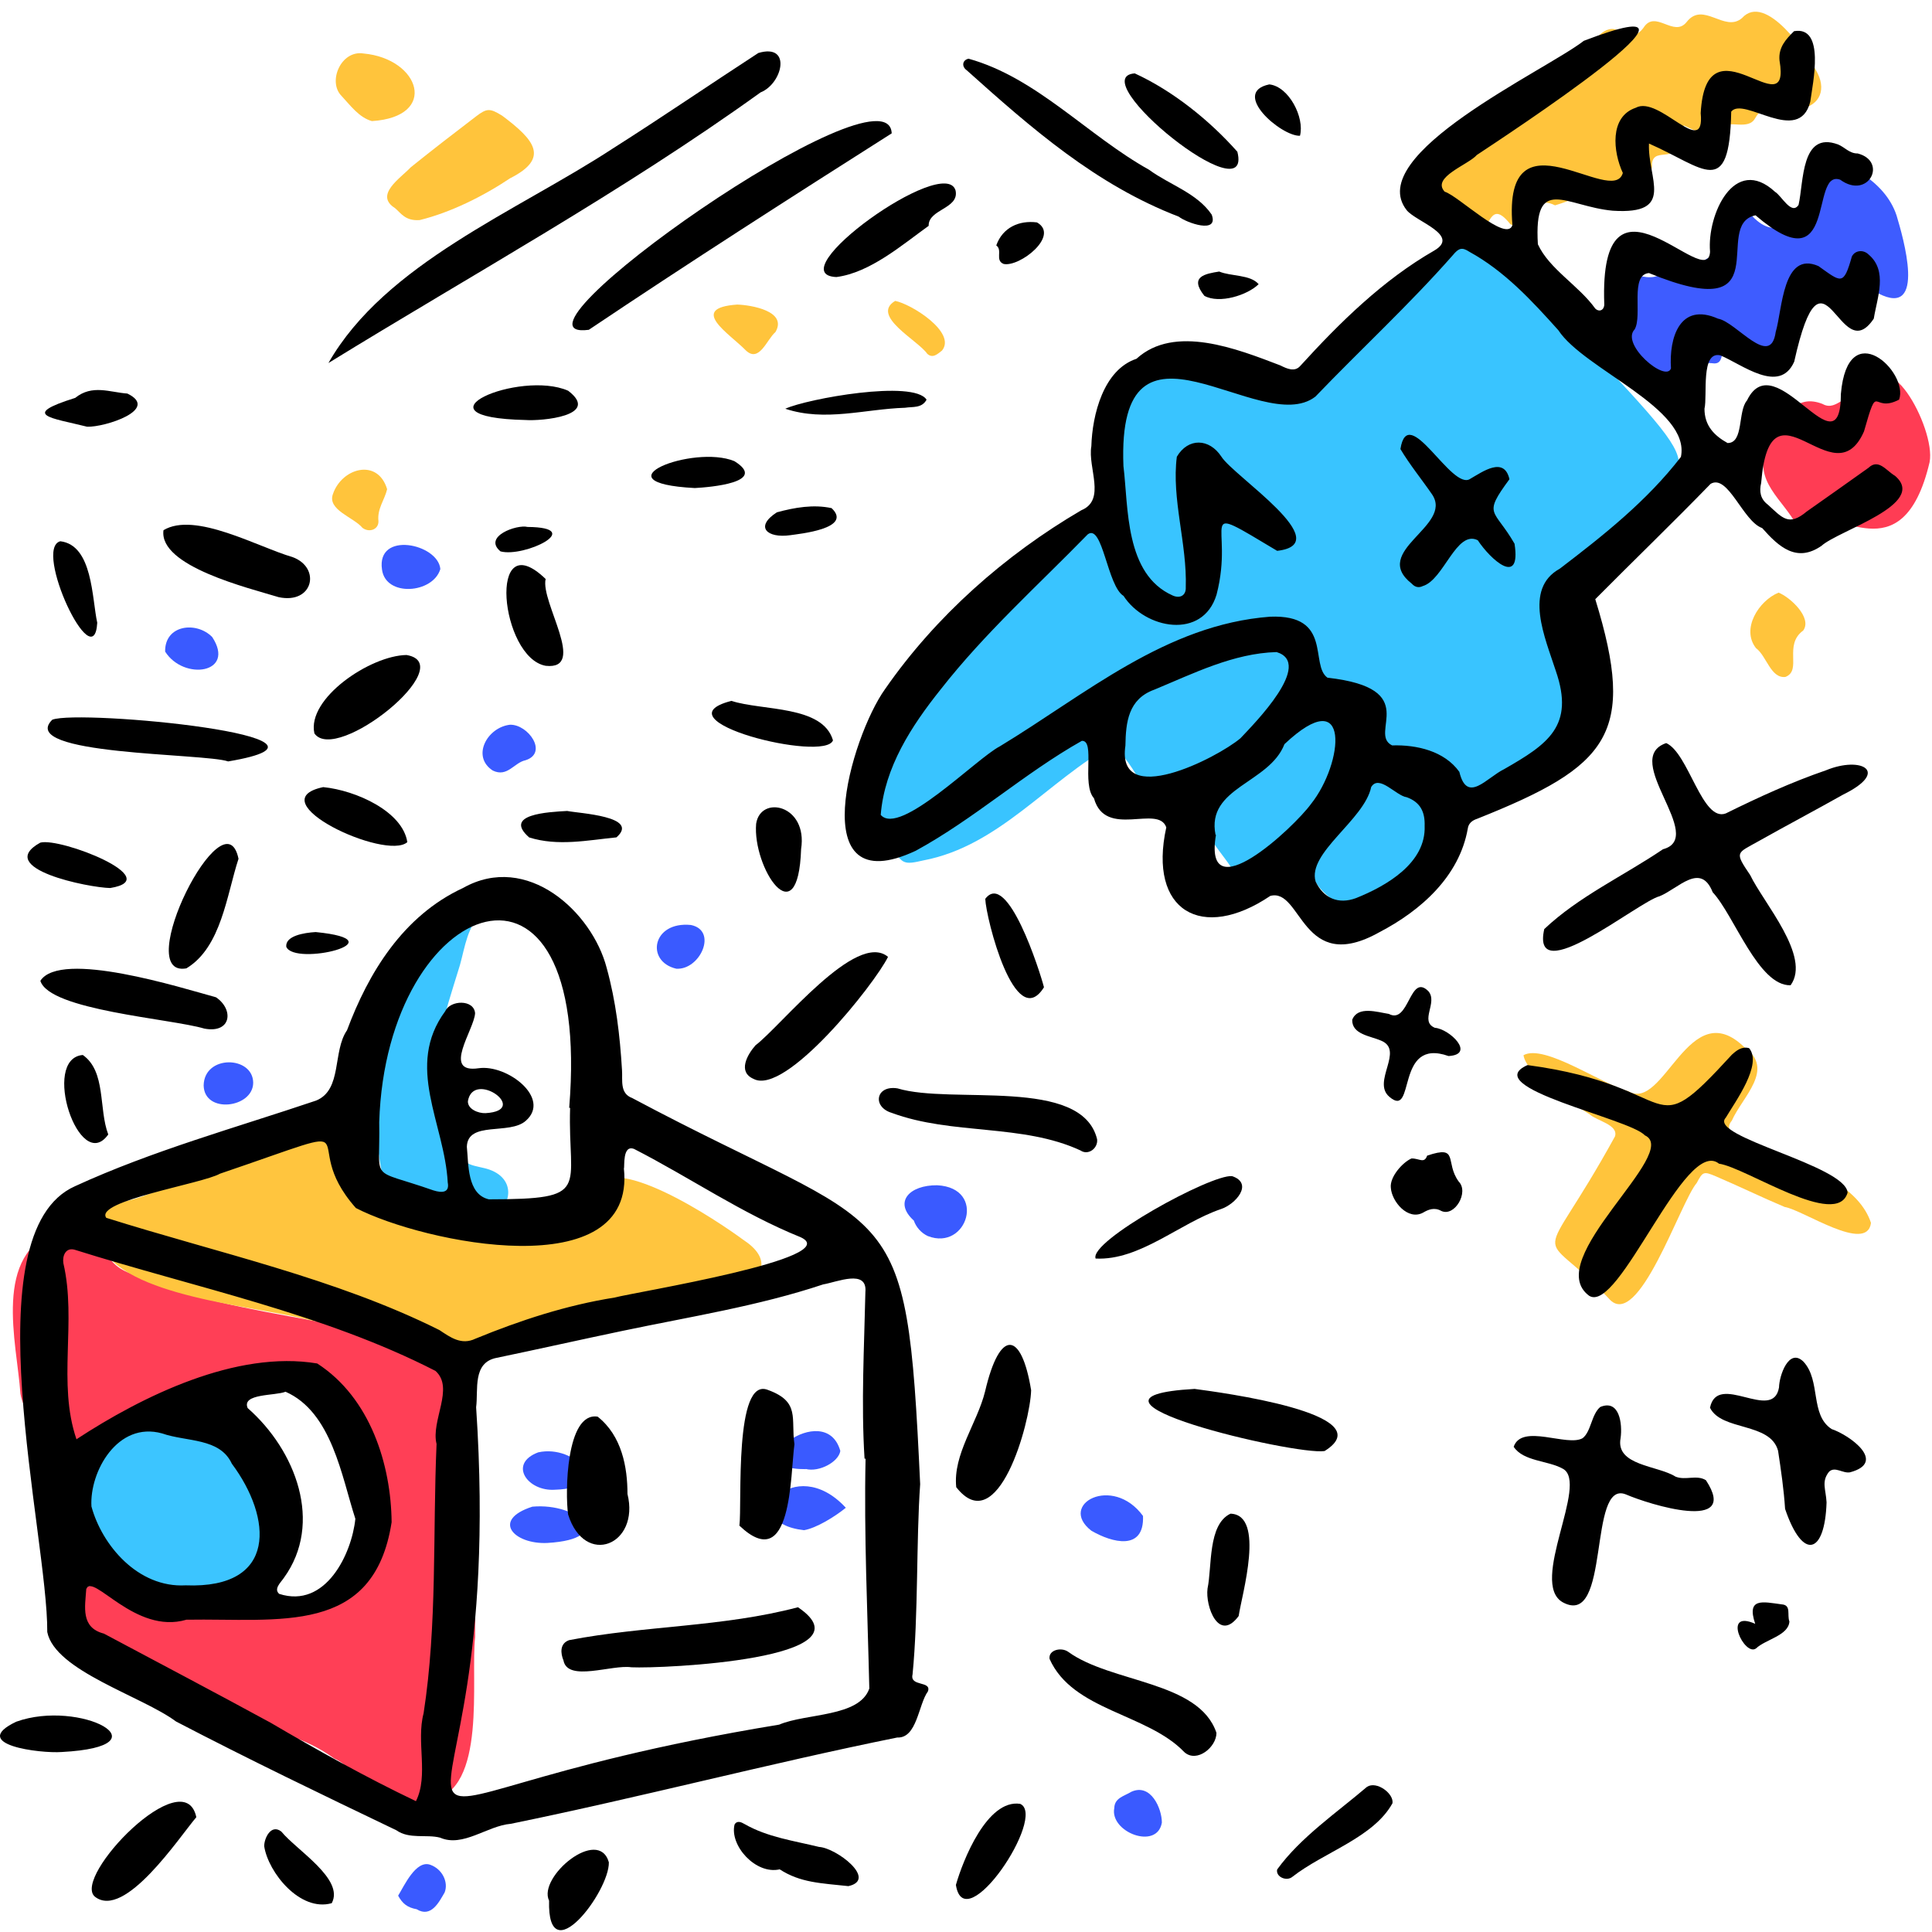 <svg viewBox="0 -13 1053 1053" xmlns="http://www.w3.org/2000/svg" overflow="visible" xmlns:xlink="http://www.w3.org/1999/xlink" width="1053px" height="1053px"><g id="Master/Composition/Color Comp" stroke="none" stroke-width="1" fill="none" fill-rule="evenodd"><g id="Color/Bottom" transform="scale(1 1)"><g id="Color/Bottom/Robot" stroke="none" stroke-width="1" fill="none" fill-rule="evenodd"><g id="Color" transform="translate(7, 284)"><path d="M53.297,487.405 C33.889,491.039 7.449,482.519 4.144,462.614 C2.172,434.535 -11.479,386.185 24.791,373.681 C57.395,369.08 41.677,388.996 64.25,397.106 C95.386,410.835 129.371,416.49 162.987,422.688 C180.799,425.786 198.257,431.397 216.849,429.308 C221.828,428.749 225.958,430.815 229.588,433.799 C249.84,456.898 244.999,491.341 247.271,519.472 C250.498,544.677 252.309,569.945 251.957,595.343 C249.376,618.144 258.648,678.562 228.075,684.19 C218.558,687.306 213.837,699.478 202.968,691.116 C188.402,685.099 189.608,667.693 175.166,661.455 C143.899,638.435 100.884,644.156 69.044,622.451 C54.473,602.999 28.202,602.875 26.316,585.806 C44.582,549.49 53.831,576.301 84.681,576.24 L83.931,576.544 C103.683,577.772 121.446,589.191 142.313,580.107 C159.561,576.19 176.375,571.743 190.231,560.886 C220.299,543.704 189.79,480.579 176.477,458.447 C160.151,438.621 72.955,476.236 53.297,487.405" id="Fill-1" fill="#FF3F56"/><path d="M228.681,433.722 C225.045,430.715 220.907,428.635 215.919,429.198 C197.293,431.302 179.803,425.649 161.961,422.53 C132.448,414.756 59.852,409.816 48.081,381.444 C39.338,371.976 41.855,360.647 55.808,358.566 C69.732,357.171 81.092,350.353 93.492,345.868 C116.674,337.608 139.167,327.726 162.252,319.228 C176.818,313.682 187.39,328.102 184.754,338.927 C186.112,347.704 189.766,350.154 201.651,350.57 L201.579,350.47 C194.734,359.422 230.369,367.268 237.372,365.355 C238.701,376.737 250.175,366.723 256.859,368.185 C261.506,378.222 271.939,371.554 280.347,371.145 C289.083,370.488 292.634,380.498 301.199,376.07 C319.856,371.484 321.429,369.592 315.552,352.495 C324.013,327.667 385.12,369.065 398.488,379.013 C416.266,390.699 406.67,403.381 389.806,405.831 C348.123,412.479 307.181,421.856 266.924,433.851 C254.386,439.454 242.145,432.147 228.681,433.722" id="Fill-3" fill="#FFC53E"/><path d="M53.151,487.166 C69.603,475.793 80.744,479.305 99.094,480.282 C111.468,480.305 123.269,485.455 132.421,491.662 C146.41,505.834 146.675,524.557 145.629,542.787 C145.363,571.977 108.256,574.955 84.025,576 C84.028,576.003 84.505,575.869 84.505,575.869 C63.872,574.875 40.77,567.127 38.449,545.698 C36.336,524.575 33.705,502.343 53.151,487.166" id="Fill-5" fill="#3CC5FF"/><path d="M257.448,368 C236.002,359.285 234.61,371.901 206.413,357.734 C207.186,354.56 207.666,351.499 203.163,350.375 C192.2,310.187 199.213,264.561 219.304,226.548 C226.555,216.613 234.693,190.471 250.863,197.048 C253.213,198.223 255.226,200.521 253.366,202.913 C246.436,211.828 245.958,222.738 242.532,232.705 C237.899,248.043 221.414,296.09 233.58,307.368 C244.798,311.471 246.487,319.638 245.43,329.599 C242.956,338.805 252.989,338.084 259.734,340.472 C275.632,346.119 271.651,363.353 257.448,368" id="Fill-7" fill="#3CC5FF"/><path d="M503.8,349.002 C531.009,350.402 520.238,385.088 498.688,376.691 C495.153,375.061 492.29,371.86 491.067,368.249 C479.834,358.141 488.693,348.844 503.8,349.002" id="Fill-9" fill="#3A5AFF"/><path d="M431.231,537 C393.371,532.721 425.65,494.025 454,524.779 C448.108,529.577 438.003,535.845 431.231,537" id="Fill-11" fill="#3A5AFF"/><path d="M615.975,529.246 C616.746,548.427 599.217,543.944 587.804,537.27 C569.337,522.92 599.387,506.537 615.975,529.246" id="Fill-13" fill="#3A5AFF"/><path d="M291.268,543.964 C273.11,544.786 260.557,531.418 283.16,524.178 C308.419,521.924 329.02,541.761 291.268,543.964" id="Fill-15" fill="#3A5AFF"/><path d="M201.201,13.409 C198.104,-7.853 231.817,-0.663 233,13.143 C229.03,26.547 203.176,28.557 201.201,13.409" id="Fill-17" fill="#3A5AFF"/><path d="M270.961,98.004 C280.884,97.719 291.917,113.383 279.431,117.357 C273.19,118.634 269.557,126.854 261.556,122.963 C249.775,115.289 258.548,99.405 270.961,98.004" id="Fill-19" fill="#3A5AFF"/><path d="M432.134,503.729 C392.312,504.114 442.73,464.504 451,493.809 C450.093,499.789 439.49,505.518 432.134,503.636 L432.134,503.729 Z" id="Fill-21" fill="#3A5AFF"/><path d="M295.546,514.943 C280.568,516.05 269.759,500.772 286.349,494.572 C306.962,490.022 327.242,514.068 295.546,514.943" id="Fill-23" fill="#3A5AFF"/><path d="M626.255,696.367 C623.702,711.563 597.706,701.578 600.322,688.427 C600.448,682.888 605.794,681.925 609.499,679.626 C620.22,674.632 626.285,688.77 626.255,696.367" id="Fill-25" fill="#3A5AFF"/><path d="M131,293.102 C130.98,306.945 104.338,310.285 104,294.616 C104.273,277.739 130.856,278.361 131,293.102" id="Fill-28" fill="#3A5AFF"/><path d="M83.003,58.136 C82.738,43.505 100.055,41.457 108.654,50.196 C121.688,70.045 93.13,74.171 83.003,58.136" id="Fill-30" fill="#3A5AFF"/><path d="M210,736.201 C213.263,730.911 219.706,716.523 227.542,719.369 C234.127,721.72 237.515,728.911 235.347,734.439 C232.306,739.612 228.016,748.446 220.095,743.59 C215.071,742.675 212.38,740.576 210,736.201" id="Fill-32" fill="#3A5AFF"/><path d="M369.549,207.141 C384.409,210.146 374.562,231.804 361.606,230.977 C344.766,227.087 348.393,205.035 369.549,207.141" id="Fill-34" fill="#3A5AFF"/></g><g id="Ink" transform="translate(0, 198)" fill="#000"><path d="M264.643,395.698 C289.404,394.277 257.97,371.748 255.024,389.167 C254.82,393.474 260.658,395.886 264.643,395.698 M193.68,616.782 C186.192,593.803 180.886,558.645 155.622,547.537 C150.103,549.833 131.537,548.406 134.984,556.439 C161.29,579.517 176.286,619.143 154.758,648.943 C152.962,651.597 149.079,654.972 152.163,657.71 C177.562,665.942 191.763,635.719 193.68,616.782 M101.216,653.058 C151.435,655.042 148.347,616.219 126.345,586.739 C119.78,572.526 101.611,574.928 88.357,570.256 C64.023,563.495 48.738,591.2 49.84,610.058 C55.516,631.077 75.147,654.537 101.216,653.058 M310.723,392.813 C310.558,392.813 310.392,392.811 310.227,392.811 C323.136,235.675 210.569,276.984 206.685,400.594 C207.367,434.356 200.484,425.25 236.127,437.764 C241.103,439.365 245.097,438.972 244.031,433.504 C242.332,401.25 220.494,370.225 242.692,340.091 C245.369,334.058 258.328,333.553 258.938,341.247 C258.444,350.29 240.592,374.242 260.89,371.218 C276.444,368.993 300.546,387.574 286.601,399.845 C277.773,407.793 254.847,399.718 254.447,414.035 C255.405,423.279 254.489,439.898 266.435,442.674 C323.225,442.617 309.355,437.461 310.723,392.813 M340.046,425.888 C346.849,490.536 230.878,466.512 193.973,447.411 C159.887,409.002 209.152,398.364 119.887,428.699 C110.345,434.165 51.342,443.513 57.915,452.752 C118.49,471.845 183.164,485.763 239.508,513.936 C245.465,517.887 251.482,522.341 259.178,518.605 C283.558,508.614 308.653,500.383 335.034,496.199 C345.45,493.337 461.212,474.724 436.368,463.321 C404.349,450.387 376.132,430.863 345.641,415.23 C339.099,412.662 340.541,425.029 340.046,425.888 M41.678,573.439 C77.74,549.839 128.855,524.766 172.901,532.137 C201.919,550.906 213.138,587.373 213.444,618.666 C203.777,680.788 152.193,670.912 101.594,671.792 C73.527,680.118 50.586,645.843 47.008,655.122 C46.384,664.676 43.839,676.079 56.603,679.361 C86.882,695.504 117.277,711.464 147.383,727.878 C173.255,743.045 199.454,757.69 226.7,770.693 C233.748,756.682 226.751,738.253 230.87,722.823 C238.401,674.177 235.807,624.965 237.938,576 C234.734,563.306 247.821,545.499 237.337,536.179 C176.488,504.958 106.429,490.839 40.691,470.139 C35.681,468.754 33.916,473.655 34.54,477.497 C41.9,509.126 31.183,542.792 41.678,573.439 M471.762,584.015 C471.575,584.017 471.389,584.02 471.202,584.021 C469.31,553.754 471.011,523.48 471.663,493.199 C472.805,480.506 456.198,487.787 448.655,489.038 C413.196,500.862 376.062,506.639 339.407,514.346 C316.516,519.125 293.717,524.281 270.821,529.04 C257.306,531.528 260.778,546.574 259.503,555.99 C278.187,835.475 150.407,774.042 424.697,728.974 C439.432,722.688 468.424,724.956 473.803,709.295 C472.85,667.526 470.864,625.82 471.762,584.015 M501.517,597.918 C499.336,628.747 500.553,669.356 497.368,701.614 C495.708,708.48 507.916,704.906 505.739,710.875 C500.518,717.993 499.855,736.477 489.022,736.003 C420.144,749.911 348.564,768.7 278.338,783.033 C265.509,784.136 252.352,796.015 239.886,790.586 C232.446,788.626 223.067,791.56 216.019,786.543 C175.74,767.251 135.467,747.865 95.955,727.278 C77.394,713.445 29.983,699.68 25.759,678.511 C26.134,625.728 -16.229,460.857 40.913,435.509 C83.016,416.153 128.24,403.725 172.299,388.843 C186.677,382.986 181.14,362.061 189.136,350.524 C200.739,319.446 219.5,288.187 252.465,272.923 C287.31,253.351 322.705,286.021 330.652,316.511 C335.705,334.772 337.884,353.411 339.011,372.176 C339.423,377.645 337.648,384.916 344.559,387.463 C489.382,464.605 493.969,435.435 501.517,597.918" id="Fill-1"/><path d="M489.182,382.203 C518.734,391.176 589.636,375.631 597.953,409.918 C598.56,414.828 593.121,418.929 588.915,416.042 C557.269,401.351 518.994,407.772 486.039,395.555 C475.269,392.333 477.282,380.297 489.182,382.203" id="Fill-3"/><path d="M562,546.712 C561.527,564.507 543.88,628.593 521.179,599.561 C519.306,581.59 532.641,564.694 536.915,547.313 C544.963,512.824 556.759,514.505 562,546.712" id="Fill-5"/><path d="M651.092,546 C664.072,547.763 754.609,559.522 721.936,579.861 C705.782,582.357 571.334,550.549 651.092,546" id="Fill-7"/><path d="M111.406,349.626 C93.045,344.154 26.867,339.636 22,323.563 C33.079,306.543 98.848,327.408 117.714,332.547 C127.568,339.2 126.108,352.383 111.406,349.626" id="Fill-9"/><path d="M663,733.443 C663.075,741.235 652.271,750.077 645.488,743.955 C625.29,722.831 584.657,721.463 572.052,693.166 C571.317,688.209 578.498,686.598 582.224,689.304 C605.659,706.34 653.449,705.121 663,733.443" id="Fill-11"/><path d="M484,310.52 C476.758,325.29 428.254,386.327 410.75,377.044 C401.88,373.252 407.342,363.751 411.765,358.73 C425.823,348.052 466.781,296.064 484,310.52" id="Fill-13"/><path d="M124.34,204 C111.822,199.472 8.79,200.712 28.497,181.272 C43.212,175.449 203.002,190.767 124.34,204" id="Fill-15"/><path d="M151.924,114.483 C135.716,109.52 86.373,97.637 89.109,77.972 C106.243,67.612 140.744,87.239 159.399,92.613 C175.105,98.325 170.791,118.464 151.924,114.483" id="Fill-17"/><path d="M221.575,146 C251.244,151.027 183.212,205.744 171.362,188.733 C167.079,169.692 201.85,146.261 221.575,146" id="Fill-19"/><path d="M107,779.438 C97.749,790.25 67.932,835.564 51.696,822.731 C39.108,812.017 100.507,748.443 107,779.438" id="Fill-21"/><path d="M130,257.063 C123.581,276.553 120.674,305.337 101.57,316.792 C71.15,322.197 122.291,220.162 130,257.063" id="Fill-23"/><path d="M671.513,430.025 C683.436,434.033 673.371,445.419 665.427,447.993 C642.878,455.655 621.183,476.152 597.143,474.949 C593.512,465.433 660.058,428.909 671.513,430.025" id="Fill-25"/><path d="M462.404,817 C447.543,815.391 436.246,815.182 424.961,807.851 C411.853,810.857 397.529,794.802 400.362,783.412 C401.772,781.026 404.102,782.188 405.696,783.104 C418.218,790.321 432.59,792.246 446.442,795.638 C455.808,796.184 478.458,813.407 462.404,817" id="Fill-27"/><path d="M297.438,151.884 C272.637,147.488 265.323,73.574 297.393,104.571 C294.433,117.064 320.386,154.342 297.438,151.884" id="Fill-29"/><path d="M758.952,771.805 C748.595,790.585 721.563,798.475 704.443,811.888 C701.175,814.651 695.167,811.864 696.097,807.913 C708.723,790.477 728.338,777.128 745.05,762.886 C750.322,759.495 759.752,766.567 758.952,771.805" id="Fill-31"/><path d="M176.163,218 C194.169,219.785 219.478,231.324 222,247.996 C210.371,258.35 140.19,225.585 176.163,218" id="Fill-33"/><path d="M658.146,654.787 C660.652,642.897 658.213,619.908 670.656,614 C689.819,614.612 676.812,658.182 675.111,669.778 C664.278,684.446 656.851,664.567 658.146,654.787" id="Fill-35"/><path d="M521,816.338 C524.795,802.98 538.01,769.49 556.009,772.15 C570.885,778.632 525.683,846.426 521,816.338" id="Fill-37"/><path d="M398.623,171 C415.605,176.506 448.397,173.318 454,192.503 C449.662,204.761 357.277,181.692 398.623,171" id="Fill-39"/><path d="M33.64,743.902 C22.023,744.77 -17.364,739.917 8.803,727.404 C43.575,714.857 92.295,740.804 33.64,743.902" id="Fill-41"/><path d="M299.267,824.932 C292.963,812.051 326.218,784.335 331.844,804.004 C332.21,819.966 298.202,864.76 299.267,824.932" id="Fill-43"/><path d="M569,327.091 C553.224,352.267 537.399,289.503 537,278.896 C549.099,262.819 566.805,318.528 569,327.091" id="Fill-46"/><path d="M436.628,251.746 C434.998,300.118 410.071,261.732 412.12,237.978 C414.495,222.114 440.384,227.621 436.628,251.746" id="Fill-48"/><path d="M144.001,795.272 C143.933,791.029 147.677,782.867 153.342,787.262 C161.625,797.418 187.886,813.227 180.8,826.294 C163.58,831.179 146.224,809.623 144.001,795.272" id="Fill-50"/><path d="M60.071,273 C48.471,272.839 -3.594,262.359 21.981,248.255 C33.055,245.354 90.852,268.038 60.071,273" id="Fill-52"/><path d="M59,407.324 C43.275,429.46 22.157,365.913 45.135,364 C57.919,373.01 53.682,393.338 59,407.324" id="Fill-54"/><path d="M309.152,231 C315.424,232.309 349.119,233.858 335.99,245.392 C320.238,246.962 304.04,250.36 288.412,245.427 C274.008,232.802 298.586,231.596 309.152,231" id="Fill-56"/><path d="M53,128.408 C51.265,158.925 17.825,87.837 32.888,84 C50.591,86.123 50.067,115.189 53,128.408" id="Fill-58"/><path d="M47.483,21.574 C27.828,16.648 10.747,15.345 40.997,5.859 C50.271,-1.618 59.861,2.818 69.415,3.501 C87.395,12.165 57.027,21.961 47.483,21.574" id="Fill-60"/><path d="M172.054,297 C218.587,301.62 160.441,315.883 156.022,304.996 C155.461,299.072 165.649,297.375 172.054,297" id="Fill-63"/><path d="M344.138,697.727 C333.629,696.096 309.368,705.939 307.109,693.992 C305.486,690.044 305.001,684.744 310.224,682.925 C351.349,674.982 394.02,675.818 434.911,665 C476.886,693.341 360.796,698.531 344.138,697.727" id="Fill-65"/><path d="M433,576.149 C430.696,592.643 431.823,647.856 403,620.53 C404.516,608.9 399.993,539.018 418.573,546.569 C436.347,553.04 430.944,562.185 433,576.149" id="Fill-67"/><path d="M341.993,603.244 C348.856,631.081 318.715,643.34 309.636,614.436 C307.952,602.797 308.478,558.366 325.741,561.123 C338.947,571.568 342.011,588.764 341.993,603.244" id="Fill-69"/></g></g></g><g id="Color/Top" transform="scale(1 1)"><g id="Color/Top/Pointing" stroke="none" stroke-width="1" fill="none" fill-rule="evenodd"><g id="Color" transform="translate(181, -8)"><path d="M485.222,189.453 C504.602,185.226 519.819,217.234 536.88,202.06 C556.437,182.807 575.743,163.301 595.106,143.856 C605.364,130.886 620.4,119.31 634.945,133.524 C656.202,152.757 678.204,171.565 694.722,195.242 C765.525,271.09 728.707,238.318 677.569,307.05 C653.691,335.967 691.498,372.623 660.465,400.452 C650.761,411.18 639.586,419.596 625.55,423.69 C616.876,426.219 612.116,431.879 611.309,440.797 C610.653,448.039 608.638,454.434 603.008,459.631 C598.885,464.894 597.826,473.027 594.141,478.758 C581.303,501.755 546.284,494.622 534.635,473.57 C528.1,462.419 527.498,462.526 516.281,469.102 C508.911,473.027 498.375,482.445 492.349,471.651 C485.594,459.019 472.584,450.315 475.637,434.167 C476.087,430.908 473.785,429.673 470.506,430.011 C439.257,436.752 444.583,418.833 425.538,400.908 C390.161,420.462 363.608,456.083 322.346,463.936 C311.555,466.417 310.96,465.95 305.114,456.997 C290.235,439.539 288.456,433.564 297.557,411.9 C310.007,385.574 323.536,358.987 345.635,339.34 C369.322,314.715 397.944,295.445 420.93,270.518 C428.318,258.58 419.85,242.632 421.728,229.264 C422.451,197.26 460.799,193.569 485.222,189.453" id="Fill-1" fill="#39C4FF"/><path d="M736.661,66.511 C734.726,86.744 720.6,73.855 719.349,84.228 C720.172,96.657 704.424,94.567 700.549,104.94 C698.568,108.534 693.728,108.805 689.682,107.637 C674.958,101.275 680.04,102.853 666.554,106.915 C650.17,98.814 659.154,127.809 642.093,117.079 C628.326,99.921 632.529,129.49 618.478,119.466 C606.053,109.559 590.27,85.128 606.739,72.695 C615.708,67.772 612.967,52.361 627.38,58.763 C637.83,62.977 637.976,43.404 651.664,54.106 C652.583,23.446 671.824,48.373 676.618,42.055 C677.273,35.07 674.911,27.25 681.869,22.702 C688.252,18.309 693.08,6.915 702.193,12.141 C707.014,14.856 710.952,15.237 714.743,10.145 C721.19,-0.13 731.324,15.811 738.291,6.964 C747.354,-4.611 758.969,13.014 768.456,4.838 C781.336,-9.423 804.159,24.253 809.703,35.033 C814.649,45.123 809.78,53.551 798.511,54.495 C789.545,54.463 781.285,49.245 775.468,59.678 C771.917,65.858 761.943,60.746 757.063,63.734 C750.275,70.178 743.302,66.587 736.636,63.297 C736.644,64.369 736.652,65.44 736.661,66.511" id="Fill-3" fill="#FFC43C"/><path d="M838.746,661.518 C836.572,678.392 801.715,654.44 791.683,652.832 C779.055,647.513 766.73,641.481 754.124,636.111 C747.528,633.3 747.038,633.578 743.767,639.751 C734.794,650.168 711.784,721.276 695.891,702.768 C655.996,660.336 656.69,691.729 699.228,614.359 C701.142,608.001 689.454,605.967 685.536,602.447 C675.851,596.256 650.895,580.686 649.357,570.117 C660.748,563.736 692.476,586.203 706.402,589.699 C726.033,601.486 739.363,536.112 769.793,565.829 C786.645,577.741 768.675,592.731 762.901,605.775 C749.571,621.792 826.643,624.92 838.746,661.518" id="Fill-6" fill="#FFC43C"/><path d="M698.039,165.545 C703.971,130.171 711.982,153.043 725.975,143.566 C731.342,136.033 737.187,141.048 743.131,144.447 C752.228,142.968 739.073,130.4 764.032,137.72 C765.914,132.465 762.797,127.805 761.31,122.88 C758.549,115.709 767.557,108.171 773.972,112.736 C788.11,127.689 798.211,113.498 808.842,102.896 C815.795,96.473 822.41,81.056 833.487,89.436 C842.238,95.12 849.464,102.641 852.689,112.44 C856.2,124.19 869.231,168.584 842.781,154.932 C828.264,140.386 822.813,146.047 808.407,156.689 C801,163.594 800.615,175.392 790.789,180.356 C781.971,187.259 773.44,185.882 763.423,181.787 C753.916,177.44 761.56,194.266 752.551,193.012 C745.436,192.105 746.105,196.132 745.742,200.618 C745.392,210.673 732.614,216.657 725.777,207.408 C715.931,193.269 697.025,185.109 698.039,165.545" id="Fill-9" fill="#3E5CFF"/><path d="M870.694,246.896 C855.629,310.926 816.891,266.803 813.235,284.446 C811.421,289.341 803.276,294.532 800.651,287.758 C796.808,271.756 777.524,262.111 780.266,244.707 C781.573,239.318 780.4,233.239 786.346,229.358 C792.903,220.186 798.844,209.892 812.337,215.164 C820.826,219.973 825.053,205.696 833.475,215.263 C835.564,217.331 837.575,215.574 838.209,213.118 C845.064,175.753 874.295,228.18 870.694,246.896" id="Fill-11" fill="#FF3C54"/><path d="M47.743,114.948 C39.883,115.529 37.523,111.138 34.271,108.411 C22.844,101.241 37.352,92.075 42.878,86.179 C54.574,76.761 66.467,67.583 78.41,58.47 C84.424,53.882 86.028,53.943 92.717,58.064 C110.105,71.112 118.935,81.126 96.986,92.186 C82.441,101.931 64.571,110.818 47.743,114.948" id="Fill-13" fill="#FFC43C"/><path d="M21.706,61 C14.726,59.098 9.895,52.374 5.119,47.254 C-2.533,39.527 4.821,22.176 17.139,24.156 C47.976,26.989 58.268,58.674 21.706,61" id="Fill-15" fill="#FFC43C"/><path d="M788.375,318 C794.667,320.447 806.84,331.695 801.812,338.653 C790.893,346.576 801.356,360.3 792.132,363.947 C784.079,364.911 781.838,352.46 776.086,348.271 C767.84,337.823 777.553,322.424 788.375,318" id="Fill-17" fill="#FFC43C"/><path d="M30,261.634 C28.572,267.621 24.52,272.254 25.266,279.069 C25.387,283.679 20.131,285.459 16.524,282.666 C11.85,276.958 -2.812,272.906 0.476,264.236 C5.316,249.987 24.903,244.561 30,261.634" id="Fill-19" fill="#FFC43C"/><path d="M220.821,161 C228.163,161.219 248.413,164.503 241.632,175.999 C236.967,179.943 232.823,192.95 225.508,185.984 C216.799,176.984 193.634,162.894 220.821,161" id="Fill-21" fill="#FFC43C"/><path d="M306.902,159 C315.691,160.674 340.449,176.188 332.421,186.071 C330.039,187.879 327.413,190.574 324.378,187.822 C319.332,180.466 293.271,167.114 306.902,159" id="Fill-23" fill="#FFC43C"/></g><g id="Ink" transform="translate(179, 1)" fill="#000"><path d="M597.472,436.105 C597.697,428.581 595.204,423.241 587.711,420.512 C581.907,419.776 572.684,407.869 568.342,414.952 C564.58,432.967 533.399,450.802 538.053,466.501 C542.452,475.596 550.444,479.045 560.059,475.498 C576.57,468.903 598.282,456.423 597.472,436.105 M483.504,441.003 L483.738,441.003 C476.546,483.329 526.097,437.191 535.59,424.118 C553.154,402.077 557.693,357.126 521.08,391.573 C512.73,413.113 478.326,415.033 483.504,441.003 M434.382,392.395 C429.25,427.134 484.126,399.298 497.097,388.366 C504.886,380.082 537.093,347.593 516.777,341.395 C493.243,342.051 471.494,353.038 450.177,361.872 C435.938,366.991 434.602,379.59 434.382,392.395 M433.31,240.024 C436.081,262.493 433.993,298.931 460.145,310.57 C464.236,312.391 467.52,310.463 467.279,306.027 C468.058,282.485 459.435,257.826 462.413,234.925 C468.576,224.485 480.074,224.85 486.674,234.851 C493.205,245.438 550.434,282.384 517.09,286.221 C470.683,258.467 494.218,271.1 484.058,310.103 C476.568,334.822 445.156,328.942 433.368,310.787 C424.524,305.452 421.983,271.257 413.872,277.219 C386.696,305.087 357.678,331.074 333.649,361.808 C317.813,381.617 303.069,404.217 301.025,430.133 C311.353,442.152 353.269,399.269 365.922,392.79 C412.73,364.445 456.346,326.446 513.23,322.119 C547.561,320.754 534.765,348.468 544.519,355.366 C596.664,361.223 566.424,385.684 579.735,392.267 C593.128,391.851 608.224,395.294 616.391,406.681 C620.615,424.277 631.203,409.884 640.796,405.217 C664.642,391.569 679.333,381.7 668.97,351.679 C663.193,333.764 651.148,306.989 671.082,295.986 C694.917,277.829 718.742,258.931 737.148,235.026 C742.643,208.57 684.307,187.356 670.342,165.976 C655.807,149.77 641.039,133.752 621.805,123.206 C617.884,120.642 616.087,121.108 612.805,125.118 C589.14,152.012 562.681,176.369 537.929,202.172 C508.079,225.231 429.496,145.226 433.31,240.024 M719.742,64.241 C718.919,83.332 734.537,103.119 699.941,100.839 C674.507,98.503 656.857,80.73 659.192,119.127 C665.363,132.627 681.491,141.629 690.468,154.181 C692.805,156.379 695.441,154.858 695.375,151.795 C692.35,68.692 751.967,146.308 753.028,123.171 C751.32,103.18 766.225,70.021 788.477,90.574 C791.989,92.649 797.399,103.513 801.271,97.693 C804.134,85.243 802.498,57.173 822.841,64.755 C826.442,66.216 829.044,69.73 833.499,69.637 C850.054,73.94 839.342,95.132 823.973,83.952 C807.058,77.888 823.137,142.261 777.819,103.346 C753.397,108.395 792.522,164.64 719.744,134.831 C709.189,135.63 716.317,158.044 711.93,165.53 C704.061,173.595 728.965,194.764 731.736,186.78 C730.589,169.977 736.641,150.487 757.385,159.687 C767.273,161.374 786.002,187.226 788.814,166.936 C792.445,154.835 792.565,122.518 812.09,131.008 C824.561,139.856 825.752,141.98 830.327,125.791 C832.158,122.281 836.67,121.992 839.393,124.686 C850.039,133.6 844.14,148.06 842.271,159.659 C823.339,188.019 814.946,111.191 798.901,183.114 C790.894,201.168 770.388,184.523 758.609,179.671 C747.796,177.249 751.717,201.56 749.993,208.78 C750.011,218.045 755.289,223.389 762.567,227.463 C771.508,227.557 768.047,210.134 773.163,204.272 C788.442,172.508 824.258,245.543 824.339,200.667 C828.1,157.262 861.519,188.733 856.069,203.814 C840.935,211.663 844.973,192.816 836.935,221.133 C820.384,258.9 785.843,188.331 780.887,249.212 C779.774,253.849 780.441,258.004 784.572,261.077 C792.515,268.311 795.914,273.021 805.742,264.776 C817.008,256.935 828.147,248.911 839.355,240.989 C844.873,235.767 848.92,242.42 853.803,245.319 C872.102,260.769 823.005,275.085 813.793,283.48 C800.266,292.874 790.534,284.113 781.446,273.813 C770.957,270.155 762.875,244.157 753.349,249.706 C732.738,270.929 711.256,291.642 690.477,312.578 C713.129,386.145 697.994,403.62 626.155,432.239 C623.237,433.188 621.384,434.86 621.003,437.519 C616.421,463.737 595.338,482.327 572.868,494.055 C530.307,517.963 530.649,469.663 513.34,474.303 C476.167,499.377 446.604,482.667 456.663,436.943 C452.235,424.206 423.474,443.375 417.241,421.079 C410.396,413.423 418.141,389.416 410.639,389.783 C379.213,407.483 351.984,432.307 320.118,449.683 C258.122,478.735 284.745,387.508 303.416,361.536 C331.028,321.781 368.648,288.498 410.361,264.1 C424.005,258.46 413.768,240.911 415.816,229.213 C416.32,212.063 422.443,187.486 440.413,181.549 C461.172,162.605 495.239,176.146 518.793,185.149 C522.37,186.922 526.65,188.955 529.718,185.402 C551.326,161.672 574.784,138.596 602.741,122.543 C617.048,114.179 592.723,106.805 587.703,100.571 C563.79,70.267 663.518,24.389 684.234,8.242 C772.167,-25.444 640.292,60.93 625.943,70.452 C621.266,75.843 601.001,82.589 608.404,90.477 C615.75,92.655 642.151,118.496 645.313,108.705 C639.951,43.82 700.057,99.419 705.49,80.274 C700.178,68.777 698.076,49.628 712.534,44.736 C725.381,37.679 750.393,73.148 747.927,47.67 C750.942,-6.433 797.493,57.057 790.889,18.947 C790.201,11.8 794.426,7.343 798.819,2.988 C815.941,0.04 809.028,31.194 807.646,41.477 C801.495,65.546 771.314,38.246 764.566,46.847 C763.64,95.191 749.818,77.426 719.742,64.241" id="Fill-1"/><path d="M653.555,566.502 C739.451,577.932 717.728,612.389 764.909,560.851 C767.331,558.639 770.367,556.141 774.339,557.288 C781.644,566.205 766.992,586.09 761.595,595.185 C751.699,605.566 826.93,621.121 828,636.026 C822.136,656.018 772.733,622.351 757.9,620.237 C739.365,605.244 703.489,702.465 687.146,692.245 C660.536,672.661 737.883,613.939 717.416,604.752 C709.37,595.675 626.023,578.648 653.555,566.502" id="Fill-4"/><path d="M729.139,391 C741.42,396.476 748.674,434.251 761.612,429.337 C779.397,420.551 797.485,412.268 816.254,405.82 C835.429,397.912 851.274,406.444 825.675,419.021 C810.281,427.68 794.657,435.932 779.261,444.593 C767.518,451.2 766.206,450.115 774.897,462.933 C782.25,478.233 808.263,507.373 796.934,522.995 C779.359,523.518 766.201,484.878 754.478,472.314 C747.886,455.641 735.792,470.289 725.543,474.468 C713.982,477.348 655.072,526.103 662.675,492.367 C681.619,474.475 705.904,463.415 727.363,448.868 C751.58,442.425 703.964,399.599 729.139,391" id="Fill-6"/><path d="M-0,183.864 C31.003,129.574 102.597,101.235 155.024,66.919 C181.707,49.992 207.911,32.05 234.31,14.887 C252.741,9.407 247.523,31.626 235.525,36.365 C160.39,90.453 78.287,135.668 -0,183.864" id="Fill-8"/><path d="M704.282,769.784 C701.341,784.91 724.671,784.707 734.181,790.797 C739.621,793.036 745.721,789.61 750.776,792.757 C769.683,821.531 719.716,805.948 707.24,800.531 C686.096,791.861 699.276,873.864 672.663,859.251 C654.246,848.608 687.153,794.465 672.868,786.548 C664.623,781.899 651.357,782.617 646,774.545 C650.429,761.64 675.231,774.742 683.608,769.838 C688.278,766.153 688.309,756.971 693.196,752.843 C703.644,748.499 705.344,761.97 704.282,769.784" id="Fill-11"/><path d="M307,58.687 C252.961,92.996 196.199,129.327 141.918,165.755 C86.753,172.957 305.483,18.488 307,58.687" id="Fill-13"/><path d="M816.533,804.844 C815.662,833.041 803.613,836.969 793.924,808.389 C793.257,797.8 791.687,787.217 790.102,776.712 C785.891,761.037 759.326,766.066 753,753.278 C757.084,733.334 787.297,761.458 790.618,742.208 C790.738,735.713 796.023,720.315 803.978,728.191 C813.557,738.531 807.375,757.16 819.309,764.889 C829.303,768.273 849.601,783.018 829.326,788.452 C825.455,789.208 821.168,785.071 817.924,788.102 C813.552,793.492 816.175,797.718 816.533,804.844" id="Fill-15"/><path d="M348.919,18 C386.064,28.344 413.771,59.853 447.263,78.517 C458.465,86.752 473.346,91.143 481.41,102.964 C485.433,113.76 467.72,107.453 463.435,104.072 C418.448,86.816 383.184,55.929 347.936,24.329 C344.967,22.261 345.505,18.683 348.919,18" id="Fill-17"/><path d="M276.855,137 C244.673,135.608 335.92,69.738 341.808,89.798 C343.99,99.834 326.861,99.944 327.151,109.088 C312.659,119.474 295.288,134.606 276.855,137" id="Fill-19"/><path d="M610.492,561.576 C581.067,551.128 592.78,596.335 578.23,583.776 C568.521,575.541 586.651,558.426 573.681,553.155 C567.961,550.643 557.77,549.795 558.004,541.819 C561.012,534.086 571.688,537.646 577.977,538.617 C589.083,544.555 589.259,516.011 599.51,526.231 C604.867,532.41 594.47,542.624 603.057,546.184 C611.088,546.792 625.419,560.739 610.492,561.576" id="Fill-21"/><path d="M439.481,26 C460.141,35.467 480.207,51.538 495.4,68.7 C504.301,103.88 410.825,28.067 439.481,26" id="Fill-23"/><path d="M590.3,617.4 C594.591,617.288 597.223,620.423 598.845,615.861 C616.559,609.849 608.284,619.425 616.082,630.034 C621.721,635.754 613.832,649.409 606.534,645.992 C602.811,643.865 599.459,645.244 596.63,646.92 C588.406,651.406 579.535,640.942 579.048,633.369 C578.352,627.516 585.397,619.546 590.3,617.4" id="Fill-25"/><path d="M107.471,214.919 C43.148,213.519 104.239,187.356 130.653,198.96 C148.698,212.703 115.983,215.55 107.471,214.919" id="Fill-27"/><path d="M199.671,252 C145.135,249.133 198.871,228.076 221.255,237.338 C239.921,248.926 207.831,251.582 199.671,252" id="Fill-29"/><path d="M249,208.775 C260.98,203.311 318.94,192.826 326,203.834 C323.45,208.626 318.402,207.56 314.337,208.236 C292.296,208.932 270.72,215.998 249,208.775" id="Fill-31"/><path d="M777.641,871.029 C772.773,856.586 781.819,859.056 792.035,860.423 C797.479,860.786 794.881,866.083 796.279,869.757 C795.82,877.433 783.288,879.499 778.108,884.426 C771.893,889.154 759.238,862.884 777.641,871.029" id="Fill-33"/><path d="M512.806,32 C523.421,33.102 532.155,50.016 529.529,59.994 C519.383,60.444 491.535,36.429 512.806,32" id="Fill-36"/><path d="M364,119.752 C367.47,109.972 376.453,105.974 386.179,107.222 C398.831,114.388 376.744,131.722 368.016,129.861 C363.104,127.875 367.646,122.383 364,119.752" id="Fill-38"/><path d="M251.713,277.698 C239.047,279.479 232.174,273.133 244.405,265.237 C254.023,262.605 264.418,260.805 274.242,262.951 C286.095,274.186 256.182,277.007 251.713,277.698" id="Fill-40"/><path d="M485.499,134 C492.091,136.737 502.41,135.559 507,140.881 C500.889,146.906 485.562,151.74 477.411,147.229 C469.027,136.722 477.793,135.235 485.499,134" id="Fill-42"/><path d="M108.56,273.204 C140.737,273.47 106.693,289.995 93.785,286.52 C84.012,278.451 102.637,271.729 108.56,273.204" id="Fill-44"/><path d="M643.697,247.191 C628.844,267.32 635.376,263.001 646.473,282.356 C650.188,306.29 633.276,290.84 626.43,280.447 C614.712,274.614 607.913,302.073 596.452,305.427 C594.331,306.499 592.211,306.06 590.515,304.169 C567.686,286.294 613.095,272.892 601.613,255.589 C595.955,247.349 589.313,239.237 584.279,230.75 C588.37,204.51 612.179,253.886 622.329,246.977 C629.071,243.117 640.822,234.543 643.697,247.191" id="Fill-46"/></g></g></g></g></svg>